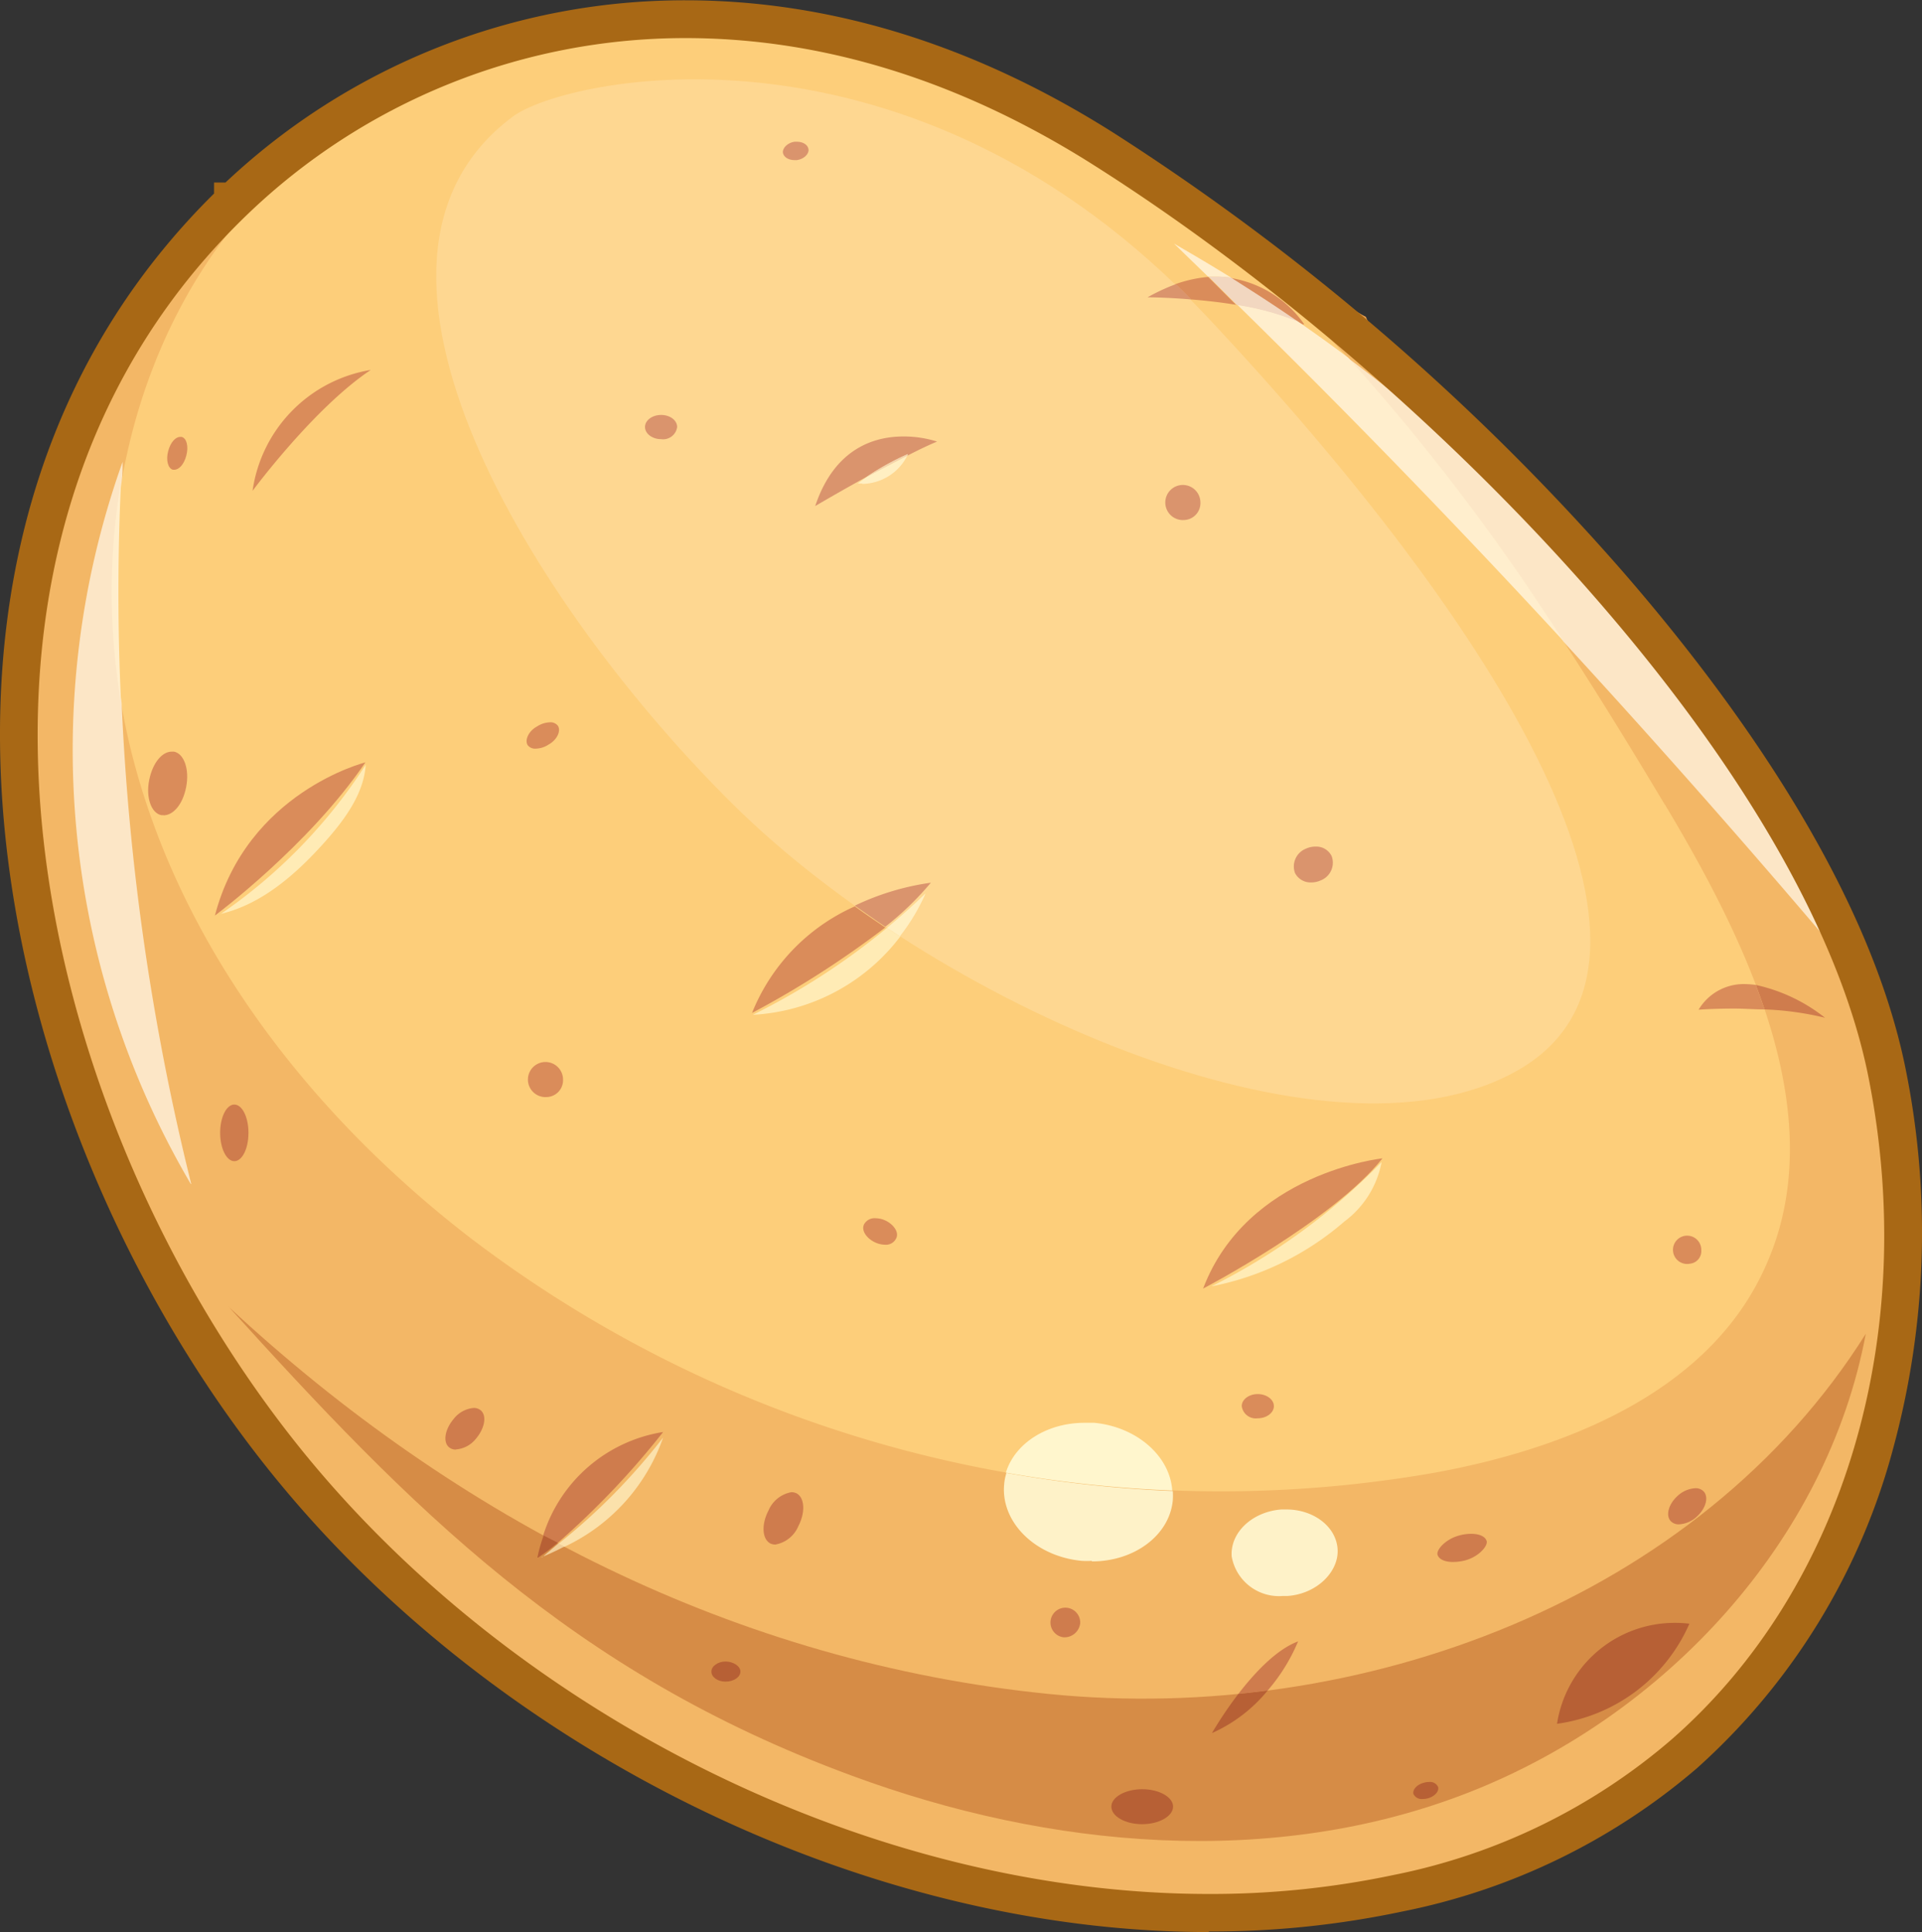 <svg id="Layer_1" data-name="Layer 1" xmlns="http://www.w3.org/2000/svg" viewBox="0 0 135.76 136.48">
  <rect x="0" y="0" width="135.76" height="136.48" fill="#333333" stroke="none"/>
  <title>25-Potato</title>
  <g>
    <path d="M133.13,56.8c-2.07-1.82-4.18-3.59-6.31-5.3l.93.24a4.9,4.9,0,0,0,.44.26.5.5,0,0,1,0-.12,13.53,13.53,0,0,1,2.87,1.32l.3.16c.1.24.21.47.32.71a25.68,25.68,0,0,0,1.43,2.73" transform="translate(-34.88 -30.98)" fill="#e69d4f"/>
    <g>
      <path d="M128.19,52a4.9,4.9,0,0,1-.44-.26l.46.14a.5.5,0,0,0,0,.12" transform="translate(-34.88 -30.98)" fill="#f6dcbc"/>
      <path d="M153.85,154.85a44.28,44.28,0,0,1-20.21,9.88c-27.43,5.87-59.94-7.52-78.47-30.46S27.54,73.69,47.48,49.4a48,48,0,0,1,3.88-4.18h0c14.73-14.11,38.16-18.45,61.42-3.75,25.43,16.07,51.15,44,55.4,65.35,3.39,17.06-.88,36.26-14.33,48" transform="translate(-34.88 -30.98)" fill="#f3b766"/>
    </g>
    <path d="M152.47,87.81c-10.76-18-22.83-36.13-40.82-46.81S68.14,29.46,53.57,44.48C43.7,54.65,40.72,70.34,44.16,84.09S56.79,109.67,68,118.34A87.42,87.42,0,0,0,136.24,135c9.18-1.68,19-5.59,23.08-14,5.21-10.6-.78-23.07-6.85-33.21" transform="translate(-34.88 -30.98)" fill="#fdce7a"/>
    <path d="M71.08,39.23c3.77-2.83,28.2-8.07,49,14.06S155.48,99.07,142,106.63s-41.23-4.86-55.36-18.85S57.37,49.49,71.08,39.23" transform="translate(-34.88 -30.98)" fill="#fed791"/>
    <path d="M112,141.23a5.74,5.74,0,0,1-.71,0c-3.29-.31-5.74-2.74-5.48-5.42a3.57,3.57,0,0,1,.16-.79,87.41,87.41,0,0,0,11.75,1.28,4.85,4.85,0,0,1,0,.66c-.24,2.48-2.73,4.31-5.71,4.31" transform="translate(-34.88 -30.98)" fill="#fef2c8"/>
    <path d="M117.68,136.26A87.41,87.41,0,0,1,105.93,135c.63-2.07,2.89-3.52,5.55-3.52.23,0,.47,0,.7,0,3,.29,5.33,2.35,5.5,4.76" transform="translate(-34.88 -30.98)" fill="#fff6cd"/>
    <path d="M125.51,143.71a3.39,3.39,0,0,1-3.63-2.79c-.12-1.69,1.46-3.17,3.52-3.32h.34c1.92,0,3.51,1.2,3.62,2.79s-1.45,3.17-3.52,3.32h-.33" transform="translate(-34.88 -30.98)" fill="#fef2c8"/>
    <path d="M51,123.26c16.23,15.08,35.9,25.15,57.94,27.37s45.94-6.68,57.73-25.44c-2.75,14.66-14.17,26.95-28,32.38s-29.67,4-43.66-1.18c-19.84-7.31-31.19-19-44-33.13" transform="translate(-34.88 -30.98)" fill="#d68c46"/>
    <path d="M122.25,52.52c-1.14-.19-2.27-.31-3.25-.39-.36-.37-.72-.73-1.09-1.08a9.4,9.4,0,0,1,2.31-.51l2,2m4.7,1.36c-.15-.08-.32-.15-.48-.22-1.54-1.06-3.1-2.09-4.68-3.07A7.84,7.84,0,0,1,127,53.88" transform="translate(-34.88 -30.98)" fill="#da8c5a"/>
    <path d="M119,52.13c-1.77-.15-3.06-.15-3.06-.15a13.77,13.77,0,0,1,2-.93c.37.35.73.71,1.09,1.08" transform="translate(-34.88 -30.98)" fill="#da946d"/>
    <path d="M163.79,102.87a21.23,21.23,0,0,0-4.27-.59c-.2-.58-.4-1.15-.62-1.73a12,12,0,0,1,4.89,2.32" transform="translate(-34.88 -30.98)" fill="#cf7c4d"/>
    <path d="M154.86,102.3a3.71,3.71,0,0,1,3.26-1.81,6.83,6.83,0,0,1,.78.06c.22.58.42,1.15.62,1.73-.76,0-1.48-.06-2.12-.06-1.49,0-2.54.08-2.54.08" transform="translate(-34.88 -30.98)" fill="#da8c5a"/>
    <path d="M88,102.53A13.89,13.89,0,0,1,95.26,95c.7.51,1.42,1,2.15,1.49A67.87,67.87,0,0,1,88,102.53" transform="translate(-34.88 -30.98)" fill="#da8c5a"/>
    <path d="M97.41,96.44c-.73-.49-1.45-1-2.15-1.49a18.3,18.3,0,0,1,5.37-1.62,21.35,21.35,0,0,1-3.22,3.11" transform="translate(-34.88 -30.98)" fill="#da946d"/>
    <path d="M119.86,122c3.11-8.19,12.67-9.2,12.67-9.2-3.47,4.38-12.67,9.2-12.67,9.2" transform="translate(-34.88 -30.98)" fill="#da8c5a"/>
    <path d="M122.35,150.63c1.14-1.48,2.68-3.14,4.22-3.71a12.91,12.91,0,0,1-2.15,3.47q-1,.13-2.07.24" transform="translate(-34.88 -30.98)" fill="#cf7c4d"/>
    <path d="M120.5,153.37a27.85,27.85,0,0,1,1.85-2.74q1-.1,2.07-.24a10.69,10.69,0,0,1-3.92,3" transform="translate(-34.88 -30.98)" fill="#b76035"/>
    <path d="M74.23,140l-1-.51a10.63,10.63,0,0,1,8.49-7.36A57.66,57.66,0,0,1,74.23,140" transform="translate(-34.88 -30.98)" fill="#cf7c4d"/>
    <path d="M72.84,141a10.67,10.67,0,0,1,.44-1.56l1,.51c-.46.38-.93.74-1.39,1.05" transform="translate(-34.88 -30.98)" fill="#b76035"/>
    <path d="M50.06,95.65c2.28-8.73,10.63-10.82,10.63-10.82-4,5.89-10.63,10.82-10.63,10.82" transform="translate(-34.88 -30.98)" fill="#da8c5a"/>
    <path d="M52.72,65.65a10.09,10.09,0,0,1,8.35-8.54c-4,2.66-8.35,8.54-8.35,8.54" transform="translate(-34.88 -30.98)" fill="#da8c5a"/>
    <path d="M154.25,120.24a1,1,0,1,1,.8-.95.89.89,0,0,1-.8.95" transform="translate(-34.88 -30.98)" fill="#da8c5a"/>
    <path d="M153.49,138.65a.77.77,0,0,1-.61-.24c-.36-.41-.13-1.21.51-1.78a2,2,0,0,1,1.23-.53.77.77,0,0,1,.61.24c.36.41.13,1.21-.51,1.78a2,2,0,0,1-1.23.53" transform="translate(-34.88 -30.98)" fill="#cf7c4d"/>
    <path d="M137.52,141.31c-.57,0-1-.18-1.1-.51s.53-1.08,1.49-1.35a3.18,3.18,0,0,1,.88-.13c.57,0,1,.18,1.1.51s-.53,1.09-1.49,1.36a3.57,3.57,0,0,1-.88.12" transform="translate(-34.88 -30.98)" fill="#cf7c4d"/>
    <path d="M135.38,158.05a.64.64,0,0,1-.66-.35c-.08-.3.23-.66.71-.79a1.31,1.31,0,0,1,.38-.06.63.63,0,0,1,.65.35c.08.31-.23.66-.71.8a1.26,1.26,0,0,1-.37.05" transform="translate(-34.88 -30.98)" fill="#b76035"/>
    <path d="M115.56,159.83c-1.21,0-2.18-.56-2.18-1.24s1-1.23,2.18-1.23,2.18.55,2.18,1.23-1,1.24-2.18,1.24" transform="translate(-34.88 -30.98)" fill="#b76035"/>
    <path d="M110,146.63a1.05,1.05,0,1,1,1.18-1,1.12,1.12,0,0,1-1.18,1" transform="translate(-34.88 -30.98)" fill="#cf7c4d"/>
    <path d="M123.72,131.16a1,1,0,0,1-1.13-.86c0-.47.51-.85,1.13-.85s1.14.38,1.14.85-.51.86-1.14.86" transform="translate(-34.88 -30.98)" fill="#da8c5a"/>
    <path d="M81.58,62c-.63,0-1.14-.39-1.14-.86s.51-.85,1.14-.85,1.13.38,1.13.85a1,1,0,0,1-1.13.86" transform="translate(-34.88 -30.98)" fill="#da946d"/>
    <path d="M97.38,118.9a1.71,1.71,0,0,1-.7-.17c-.61-.29-1-.87-.75-1.3a.84.84,0,0,1,.79-.4,1.69,1.69,0,0,1,.7.16c.61.29,1,.87.74,1.3a.8.8,0,0,1-.78.41" transform="translate(-34.88 -30.98)" fill="#da8c5a"/>
    <path d="M89.64,140.08a.85.85,0,0,1-.35-.08c-.58-.31-.64-1.34-.13-2.32a2.17,2.17,0,0,1,1.62-1.3.86.86,0,0,1,.36.08c.58.31.64,1.34.13,2.32a2.17,2.17,0,0,1-1.63,1.3" transform="translate(-34.88 -30.98)" fill="#cf7c4d"/>
    <path d="M86.13,149.76c-.57,0-1-.32-1-.71s.47-.71,1-.71,1.05.32,1.05.71-.47.71-1.05.71" transform="translate(-34.88 -30.98)" fill="#b76035"/>
    <path d="M67.09,133.37a.72.72,0,0,1-.5-.17c-.44-.38-.28-1.27.34-2a2,2,0,0,1,1.41-.77.76.76,0,0,1,.5.17c.44.38.28,1.27-.34,2a2,2,0,0,1-1.41.76" transform="translate(-34.88 -30.98)" fill="#cf7c4d"/>
    <path d="M73.51,108.47a1.24,1.24,0,1,1,1.14-1.24,1.19,1.19,0,0,1-1.14,1.24" transform="translate(-34.88 -30.98)" fill="#da8c5a"/>
    <path d="M118.54,67.71a1.24,1.24,0,1,1,1.13-1.23,1.19,1.19,0,0,1-1.13,1.23" transform="translate(-34.88 -30.98)" fill="#da946d"/>
    <path d="M91,42.29c-.43,0-.78-.22-.82-.53s.32-.7.82-.77h.17c.43,0,.78.22.82.54s-.32.69-.82.76H91" transform="translate(-34.88 -30.98)" fill="#da946d"/>
    <path d="M127.5,93.31a1.23,1.23,0,0,1-1.15-.67,1.35,1.35,0,0,1,.79-1.72,1.54,1.54,0,0,1,.66-.14,1.2,1.2,0,0,1,1.14.67,1.34,1.34,0,0,1-.78,1.72,1.57,1.57,0,0,1-.66.14" transform="translate(-34.88 -30.98)" fill="#da946d"/>
    <path d="M51.43,113c-.55,0-1-.9-1-2s.44-2,1-2,1,.89,1,2-.44,2-1,2" transform="translate(-34.88 -30.98)" fill="#cf7c4d"/>
    <path d="M46.43,88.56l-.15,0c-.72-.14-1.11-1.26-.86-2.49s.92-2,1.59-2h.16c.72.15,1.1,1.26.86,2.5s-.92,2-1.6,2" transform="translate(-34.88 -30.98)" fill="#da8c5a"/>
    <path d="M47.19,64.16h-.1c-.35-.1-.5-.69-.33-1.32s.52-1,.85-1l.1,0c.36.09.5.68.33,1.32s-.52,1-.85,1" transform="translate(-34.88 -30.98)" fill="#da8c5a"/>
    <path d="M72.72,83.86a.65.65,0,0,1-.57-.25c-.22-.36.07-1,.67-1.32a1.76,1.76,0,0,1,.9-.29.65.65,0,0,1,.57.25c.23.36-.07,1-.66,1.32a1.7,1.7,0,0,1-.91.29" transform="translate(-34.88 -30.98)" fill="#da8c5a"/>
    <path d="M92.46,66.73c1.37-4.1,4.19-4.92,6.23-4.92a7.8,7.8,0,0,1,2.38.36c-.62.26-1.34.6-2.1,1a1,1,0,0,0,0-.1,18.74,18.74,0,0,0-2.91,1.61c-2,1.1-3.64,2.07-3.64,2.07" transform="translate(-34.88 -30.98)" fill="#da946d"/>
    <path d="M144.86,152.74a8.41,8.41,0,0,1,8.35-7.13,8.26,8.26,0,0,1,1,.06,12,12,0,0,1-9.35,7.07" transform="translate(-34.88 -30.98)" fill="#b76035"/>
    <path d="M48.35,114.6a60.52,60.52,0,0,1-4.81-51c0,.47,0,.94-.07,1.41a46.48,46.48,0,0,0,0,15.61,171.93,171.93,0,0,0,4.92,34" transform="translate(-34.88 -30.98)" fill="#fce6c6"/>
    <path d="M43.43,80.6a46.48,46.48,0,0,1,0-15.61q-.37,7.8,0,15.61" transform="translate(-34.88 -30.98)" fill="#ffeecd"/>
    <path d="M88.06,102.66a48.74,48.74,0,0,0,9.47-6.14l.94.61a14,14,0,0,1-10.41,5.53" transform="translate(-34.88 -30.98)" fill="#ffebb5"/>
    <path d="M98.47,97.13l-.94-.61c.94-.78,1.85-1.59,2.73-2.44a14.11,14.11,0,0,1-1.79,3" transform="translate(-34.88 -30.98)" fill="#ffefc2"/>
    <path d="M50.44,95.56A37,37,0,0,0,60.71,85c-.12,2-1.45,3.82-2.75,5.3-2.05,2.32-4.51,4.54-7.52,5.24" transform="translate(-34.88 -30.98)" fill="#ffebb5"/>
    <path d="M120.47,121.83a44.26,44.26,0,0,0,12-8.77,6.79,6.79,0,0,1-2.63,4.2,20.2,20.2,0,0,1-9.33,4.57" transform="translate(-34.88 -30.98)" fill="#ffebb5"/>
    <path d="M95.78,65.13h-.31l.63-.46c.93-.5,1.92-1,2.87-1.51a3.62,3.62,0,0,1-3.19,2" transform="translate(-34.88 -30.98)" fill="#ffefc2"/>
    <path d="M96.1,64.66A18.74,18.74,0,0,1,99,63.05a1,1,0,0,1,0,.1c-1,.48-1.94,1-2.87,1.51" transform="translate(-34.88 -30.98)" fill="#f2d3af"/>
    <path d="M74.74,140.25l-.42-.22a43.87,43.87,0,0,0,7.4-7.51,13.39,13.39,0,0,1-7,7.73" transform="translate(-34.88 -30.98)" fill="#fbe1ab"/>
    <path d="M73.15,141l1.17-1,.42.22c-.49.26-1,.5-1.59.74" transform="translate(-34.88 -30.98)" fill="#f1cf9a"/>
    <path d="M167,101l-.78-.93c-.39-1-.83-2.12-1.3-3.19.72,1.36,1.41,2.74,2.08,4.12" transform="translate(-34.88 -30.98)" fill="#f2efe8"/>
    <path d="M166.24,100.1Q156.07,88,145.32,76.31a152.42,152.42,0,0,0-15.23-20.05,122.65,122.65,0,0,1,34.85,40.65c.47,1.07.91,2.14,1.3,3.19" transform="translate(-34.88 -30.98)" fill="#fce6c6"/>
    <path d="M121.79,50.59a6.24,6.24,0,0,0-1-.07l-.58,0-2.4-2.33q2,1.15,4,2.38m23.53,25.72q-11.23-12.18-23.07-23.79a19,19,0,0,1,4.22,1.14q1.83,1.26,3.62,2.6a152.42,152.42,0,0,1,15.23,20.05" transform="translate(-34.88 -30.98)" fill="#ffeecd"/>
    <g>
      <path d="M126.47,53.66a19,19,0,0,0-4.22-1.14l-2-2,.58,0a6.24,6.24,0,0,1,1,.07c1.58,1,3.14,2,4.68,3.07" transform="translate(-34.88 -30.98)" fill="#f2d7c0"/>
      <path d="M120.27,167.45C96,167.45,70,154.76,54.12,135.12c-18.94-23.44-28.07-61.74-7.68-86.57A50.77,50.77,0,0,1,50,44.65v-.78h.81A47.28,47.28,0,0,1,83.3,31c10.22,0,20.39,3.14,30.2,9.34a168,168,0,0,1,35.94,30.94c7.71,8.86,17.46,22.19,20.06,35.29a58.13,58.13,0,0,1-.87,26.62,46.34,46.34,0,0,1-13.89,22.69A45.59,45.59,0,0,1,133.93,166a65.12,65.12,0,0,1-13.66,1.41M52.33,46.15l0,0a48.31,48.31,0,0,0-3.77,4.07C29,74,37.94,110.82,56.21,133.43c15.39,19,40.53,31.33,64.06,31.33a62.36,62.36,0,0,0,13.09-1.35,42.91,42.91,0,0,0,19.6-9.57c12.19-10.67,17.51-28.6,13.9-46.77-4.41-22.17-31.52-49.76-54.79-64.47C102.69,36.67,93,33.67,83.3,33.67A44.63,44.63,0,0,0,52.33,46.15Z" transform="translate(-34.88 -30.98)" fill="#a86815"/>
    </g>
  </g>
</svg>
